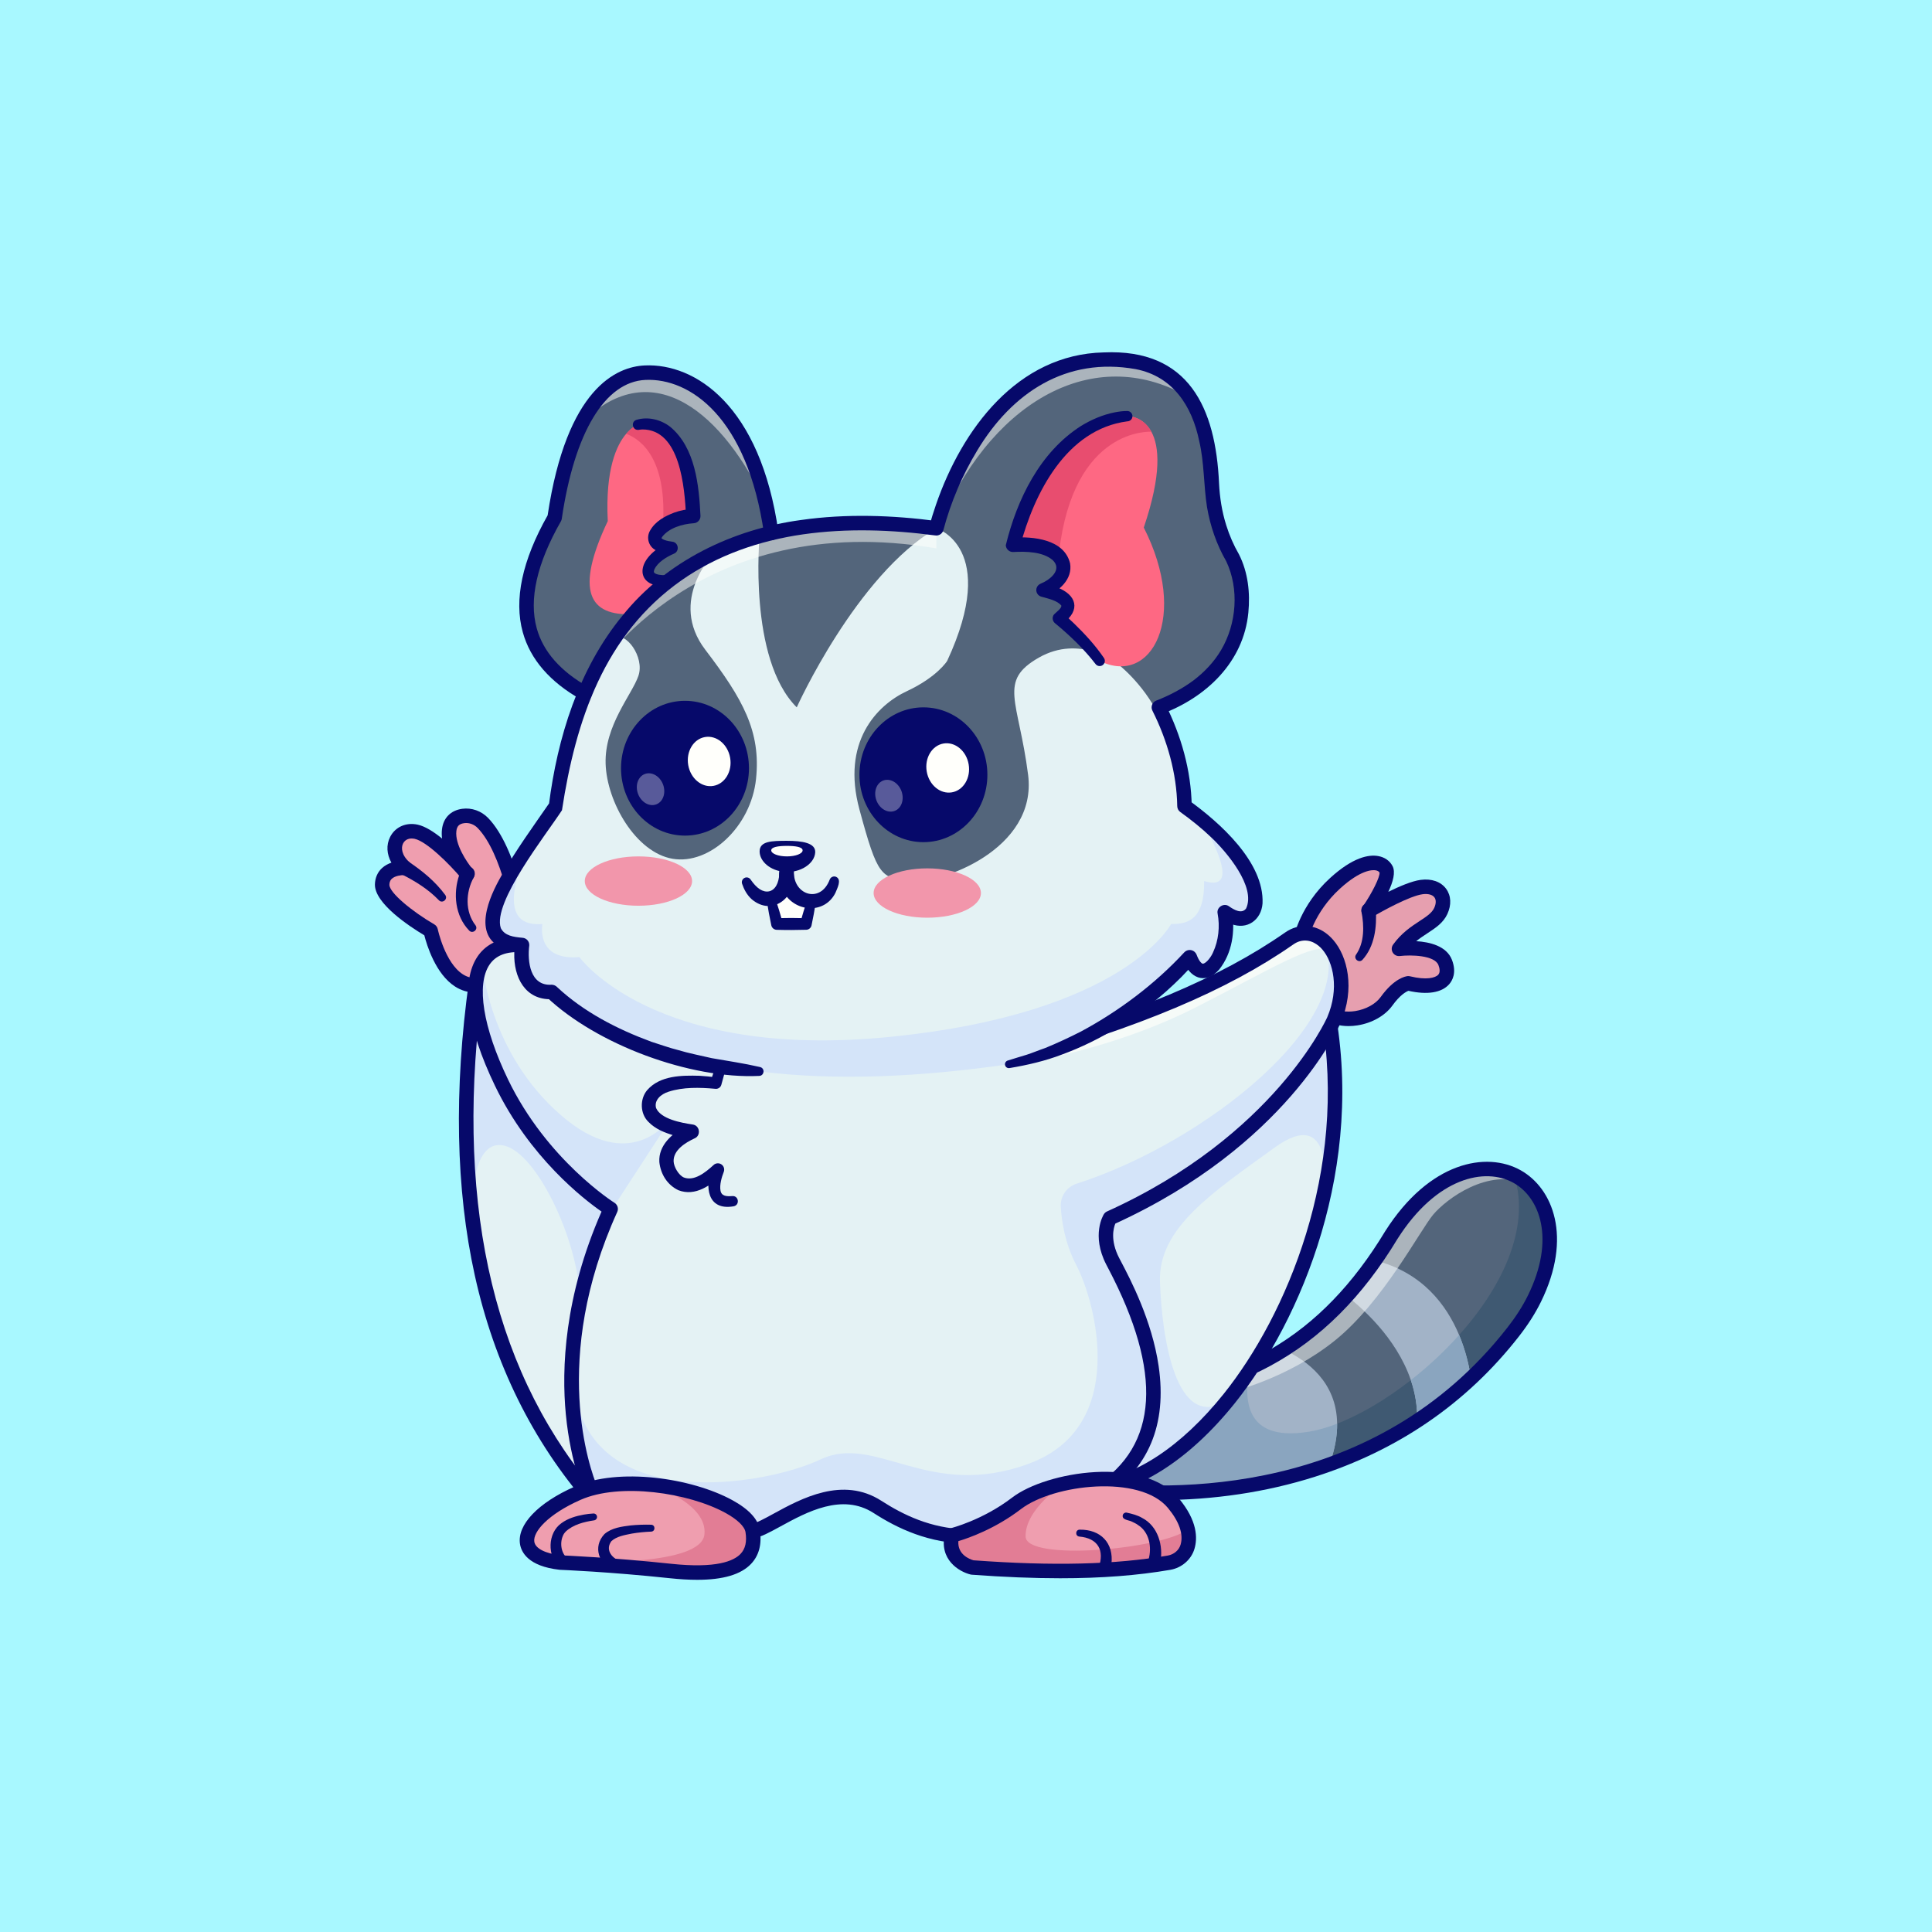 <?xml version="1.0" encoding="utf-8"?>
<!-- Generator: Adobe Illustrator 27.5.0, SVG Export Plug-In . SVG Version: 6.00 Build 0)  -->
<svg version="1.1" id="Layer_1" xmlns="http://www.w3.org/2000/svg" xmlns:xlink="http://www.w3.org/1999/xlink" x="0px" y="0px"
	 viewBox="0 0 4000 4000" style="enable-background:new 0 0 4000 4000;" xml:space="preserve">
<g>
	<g>
		<rect style="fill:#A8F8FF;" width="4000" height="4000"/>
	</g>
	<g>
		<g>
			<path style="fill:#53657B;" d="M3176.874,2688.736c-12.1,24.6-27.3,47.55-44.15,69.15c-27.3,34.95-56.5,66.75-87.2,95.5
				c-35.3,33.15-72.65,62.3-111.55,87.75c-57.55,37.8-118.5,67.5-181.2,90.15c-164.7,59.6-341.4,70.4-500.7,49.9l55.5-190.45
				c83.4-1.45,163.45-13.8,238.7-41.55c13.5-4.95,26.85-10.4,40-16.35c24.4-11.05,48.2-23.85,71.45-38.6
				c45.85-29.05,89.45-65.7,130.3-111.1c20.2-22.35,39.7-46.9,58.5-73.7c11.7-16.65,23.15-34.2,34.3-52.7
				c81.45-128.15,185.05-157.4,253.8-124.1v0.05c9.65,4.65,18.65,10.6,26.75,17.6
				C3211.774,2494.086,3229.573,2581.586,3176.874,2688.736z"/>
		</g>
		<g>
			<path style="fill:#3F5972;" d="M3176.874,2688.736c-12.1,24.6-27.3,47.55-44.15,69.15c-27.3,34.95-56.5,66.75-87.2,95.5
				c-35.3,33.15-72.65,62.3-111.55,87.75c-57.55,37.8-118.5,67.5-181.2,90.15c-164.7,59.6-341.4,70.4-500.7,49.9l55.5-190.45
				c98.35-1.7,192-18.6,278.7-57.9c-6.05,43.1-24.3,155.6,123.95,131.3c175.55-28.75,495.75-310.15,424.4-531.45
				C3204.224,2466.385,3238.074,2564.336,3176.874,2688.736z"/>
		</g>
		<g>
			<path style="fill:#A2B3C7;" d="M2768.374,2947.585c0.3,24.45-4.35,52.2-15.6,83.7c-164.7,59.6-341.4,70.4-500.7,49.9l55.5-190.45
				c3.95-0.05,7.85-0.15,11.8-0.3c3.05-0.05,6.05-0.15,9.1-0.3c2.1-0.1,4.2-0.15,6.25-0.3c2.75-0.1,5.4-0.25,8.1-0.4
				c2.4-0.1,4.85-0.25,7.25-0.45c1.05-0.05,2.15-0.1,3.25-0.2c1.5-0.1,3-0.2,4.55-0.3l1.95-0.15c2.25-0.2,4.55-0.35,6.75-0.55
				c3.05-0.25,6.05-0.55,9.05-0.8c5.5-0.55,11-1.1,16.45-1.75c2.8-0.35,5.65-0.7,8.45-1.05c3.85-0.5,7.6-1,11.4-1.55
				c2.25-0.3,4.45-0.65,6.7-1c0.15,0,0.25-0.05,0.4-0.05c2-0.3,3.95-0.6,5.9-0.95c5.9-0.95,11.8-1.95,17.6-3.05
				c2.9-0.55,5.85-1.1,8.75-1.7c3.8-0.75,7.6-1.55,11.4-2.4c18.35-4,36.4-8.75,54.25-14.35c3.85-1.15,7.65-2.35,11.45-3.65
				c3.85-1.25,7.7-2.6,11.55-4c0.55-0.15,1.15-0.35,1.75-0.6c3.9-1.4,7.85-2.85,11.75-4.35c2.75-1.05,5.55-2.1,8.3-3.25
				c2.75-1.05,5.5-2.2,8.2-3.35c2.75-1.1,5.5-2.3,8.2-3.5c2.7-1.15,5.45-2.35,8.15-3.6c24.4-11.05,48.2-23.85,71.45-38.6
				C2706.274,2816.635,2767.524,2861.785,2768.374,2947.585z"/>
		</g>
		<g>
			<path style="fill:#A2B3C7;" d="M2933.974,2941.135c0.85-29.85-4.2-57.9-13-83.75c-30.3-89.2-104.75-152.65-132.95-174.25
				c20.2-22.35,39.7-46.9,58.5-73.7c97.45,24.6,148.1,91.5,174.45,154.55c13.8,33.1,20.9,65.1,24.55,89.4
				C3010.224,2886.536,2972.874,2915.685,2933.974,2941.135z"/>
		</g>
		<g style="opacity:0.51;">
			<path style="fill:#FFFFFB;" d="M3161.374,2450.286c-0.05,0-0.1-0.05-0.15-0.05c-81.15-32.55-166.5,32.15-193.65,64.15
				c-27.15,32-104.1,180.75-203.65,260.9c-99.55,80.15-215.85,106.55-215.85,106.55l-1.8-32.65c13.5-4.95,26.85-10.4,40-16.35
				c24.4-11.05,48.2-23.85,71.45-38.6c45.85-29.05,89.45-65.7,130.3-111.1c20.2-22.35,39.7-46.9,58.5-73.7
				c11.7-16.65,23.15-34.2,34.3-52.7c81.45-128.15,185.05-157.4,253.8-124.1v0.05
				C3144.274,2437.335,3153.274,2443.285,3161.374,2450.286z"/>
		</g>
		<g>
			<path style="fill:#8AA5BF;" d="M2710.224,2964.135c18.05-2.95,37.6-8.6,58.15-16.55c0.3,24.45-4.35,52.2-15.6,83.7
				c-164.7,59.6-341.4,70.4-500.7,49.9l55.5-190.45c3.95-0.05,7.85-0.15,11.8-0.3c3.05-0.05,6.05-0.15,9.1-0.3
				c2.1-0.1,4.2-0.15,6.25-0.3c2.75-0.1,5.4-0.25,8.1-0.4c2.4-0.1,4.85-0.25,7.25-0.45c1.05-0.05,2.15-0.1,3.25-0.2
				c1.5-0.1,3.05-0.2,4.55-0.3l1.95-0.15c2.25-0.2,4.55-0.35,6.75-0.55c3.05-0.25,6.05-0.55,9.05-0.8c5.5-0.55,11-1.1,16.45-1.75
				c2.8-0.35,5.65-0.7,8.45-1.05c3.85-0.45,7.6-1,11.4-1.55c2.25-0.3,4.45-0.65,6.7-1c0.15,0,0.25-0.05,0.4-0.05
				c1.95-0.3,3.95-0.6,5.9-0.95c5.9-0.95,11.8-1.95,17.6-3.05c2.95-0.55,5.85-1.1,8.75-1.7c3.8-0.75,7.6-1.55,11.4-2.4
				c18.35-4,36.4-8.75,54.25-14.35c3.8-1.15,7.65-2.35,11.45-3.65c3.85-1.25,7.7-2.6,11.55-4c0.55-0.15,1.15-0.35,1.75-0.6
				c3.9-1.4,7.85-2.85,11.75-4.35c2.8-1.05,5.55-2.15,8.3-3.25c2.75-1.1,5.5-2.2,8.2-3.35c2.75-1.15,5.5-2.3,8.2-3.5
				c2.7-1.15,5.45-2.35,8.15-3.6C2580.224,2875.936,2561.973,2988.436,2710.224,2964.135z"/>
		</g>
		<g>
			<path style="fill:#8AA5BF;" d="M2933.974,2941.135c0.85-29.85-4.2-57.9-13-83.75c35.3-27.55,69.45-59.2,100-93.4
				c13.8,33.1,20.9,65.1,24.55,89.4C3010.224,2886.536,2972.874,2915.685,2933.974,2941.135z"/>
		</g>
		<g>
			<path style="fill:#06096A;" d="M2400.423,3105.741c-49.771,0-100.021-3.218-150.289-9.7c-8.215-1.06-14.017-8.579-12.958-16.797
				c1.06-8.215,8.567-13.999,16.796-12.959c169.034,21.807,591.898,34.487,866.917-317.627
				c17.789-22.776,31.694-44.541,42.511-66.538c57.279-116.494,24.797-202.439-29.62-232.993
				c-59.207-33.25-159.657-11.235-240.308,115.637c-72.762,120.598-159.156,206.851-263.937,263.391
				c-92.838,50.095-198.063,75.476-321.688,77.593c-8.29,0.073-15.112-6.458-15.254-14.741s6.458-15.112,14.741-15.254
				c250.555-4.29,428.701-108.127,560.636-326.785c91.306-143.638,209.366-165.935,280.497-126.001
				c66.346,37.253,107.744,138.381,41.854,272.39c-11.737,23.872-26.715,47.346-45.79,71.768
				c-107.59,137.751-249.458,235.376-421.661,290.168C2621.87,3089.43,2512.414,3105.739,2400.423,3105.741z"/>
		</g>
		<g>
			<path style="fill:#EF9EAF;" d="M1079.821,1916.37c0,0-21.986-152.428-80.015-212.439c-10.548-10.908-25.715-16.599-40.749-14.536
				c-13.045,1.79-26.695,8.763-29.112,29.496c-4.835,41.467,37.562,90.744,37.562,90.744s-65.826-78.843-105.806-87.583
				c-39.979-8.74-64.153,38.864-23.43,74.752c0,0-45.93-2.231-47.046,34.401s100.413,95.578,100.413,95.578
				s26.777,129.793,107.107,111.198C1079.077,2019.387,1079.821,1916.37,1079.821,1916.37z"/>
		</g>
		<g>
			<path style="fill:#06096A;" d="M983.242,2054.826c-14.521,0-28.279-4.119-41.083-12.324
				c-40.319-25.84-58.524-85.874-63.65-106.047c-30.382-18.179-103.481-66.128-102.275-105.706
				c0.408-13.386,5.451-24.922,14.584-33.362c5.893-5.444,12.798-9.006,19.519-11.331c-9.723-17.473-10.994-36.694-2.603-53.262
				c10.497-20.725,32.939-30.701,57.17-25.396c15.459,3.379,33.367,14.885,50.367,28.721c-0.81-6.326-0.958-12.69-0.226-18.965
				c2.777-23.809,18.075-39.343,41.973-42.622c19.469-2.671,39.502,4.424,53.571,18.972
				c60.702,62.774,83.153,214.304,84.078,220.725c0.107,0.745,0.159,1.497,0.154,2.249c-0.034,4.69-1.875,115.093-92.692,136.118
				C995.706,2054.083,989.405,2054.826,983.242,2054.826z M836.419,1811.767c-5.614,0-18.446,1.316-25.3,7.708
				c-2.001,1.868-4.685,5.161-4.9,12.188c-0.503,16.536,47.657,55.828,92.954,82.151c3.69,2.143,6.294,5.762,7.157,9.941
				c0.142,0.681,14.899,69.748,52.06,93.518c11.322,7.241,23.416,9.241,36.974,6.096c64.026-14.822,69.053-95.85,69.429-106.055
				c-2.207-14.229-24.412-149.841-75.77-202.954c-7.448-7.703-17.888-11.465-27.928-10.105c-10.352,1.421-15.06,6.164-16.251,16.375
				c-3.209,27.532,21.641,64.236,32.894,77.866c0.536,0.635,0.967,1.147,1.284,1.526c5.281,6.326,4.47,15.73-1.816,21.057
				c-6.285,5.33-15.695,4.59-21.069-1.66c-0.137-0.159-0.497-0.581-1.044-1.243c-24.47-29.06-71.479-75.979-96.594-81.47
				c-10.778-2.344-19.75,1.25-24,9.644c-4.384,8.655-3.428,24.114,13.691,39.202c4.78,4.212,6.377,10.986,3.981,16.892
				c-2.396,5.908-8.283,9.656-14.627,9.343C837.212,1811.771,836.836,1811.767,836.419,1811.767z"/>
		</g>
		<g>
			<path style="fill:#E69FAF;" d="M2693.127,1943.891c0,0,12.141-61.364,70.781-114.917c58.64-53.554,95.83-47.975,105.871-29.008
				c10.042,18.967-36.074,85.661-36.074,85.661s74.132-44.38,109.587-49.091c35.455-4.711,53.306,20.083,39.669,49.587
				c-13.636,29.504-56.033,35.702-86.529,78.347c0,0,81.074-9.917,95.703,28.264c14.628,38.182-17.851,57.521-76.364,43.141
				c0,0-19.834,1.984-45.124,37.19s-88.512,47.603-119.504,24.793c-30.992-22.81-44.628-94.959-44.628-94.959"/>
		</g>
		<g>
			<path style="fill:#06096A;" d="M2791.913,2124.401c-19.313,0-36.804-5-49.661-14.463c-34.74-25.569-48.967-96.274-50.475-104.253
				c-1.538-8.137,3.81-15.976,11.946-17.519c8.135-1.541,15.984,3.806,17.531,11.941c3.513,18.474,17.329,69.88,38.782,85.671
				c10.322,7.595,27.449,10.398,45.814,7.498c22.134-3.496,42.295-14.592,52.616-28.962c27.831-38.745,51.377-42.92,55.814-43.364
				c1.699-0.164,3.413-0.049,5.072,0.361c33.652,8.264,52.545,3.333,58.492-3.406c4.536-5.142,2.657-13.608,0.283-19.805
				c-7.845-20.481-57.211-21.467-79.886-18.74c-5.906,0.718-11.675-2.131-14.706-7.244c-3.03-5.115-2.761-11.536,0.697-16.372
				c17.249-24.119,38.031-37.742,54.731-48.684c14.264-9.351,25.531-16.733,30.382-27.229c4.08-8.828,4.263-16.816,0.503-21.919
				c-4.167-5.657-13.127-8.018-24.581-6.509c-26.531,3.528-83.966,35.19-103.857,47.095c-6.057,3.625-13.823,2.534-18.65-2.617
				c-4.825-5.154-5.406-12.974-1.394-18.782c19.537-28.281,35.931-61.565,34.861-70.628c-1.854-2.927-5.399-4.106-8.121-4.578
				c-6.362-1.101-30.522-1.626-74.081,38.157c-53.951,49.272-66.075,106.226-66.191,106.795c-1.652,8.101-9.54,13.367-17.656,11.731
				c-8.104-1.628-13.369-9.487-11.764-17.598c0.535-2.703,13.806-66.846,75.38-123.081c47.777-43.633,80.449-48.855,99.445-45.562
				c13.413,2.329,23.997,9.648,29.8,20.61c6.711,12.678,1.001,33.052-8.69,53.481c22.75-11.265,48.724-22.336,66.969-24.761
				c22.637-3.01,41.832,3.718,52.686,18.45c10.446,14.177,11.384,33.24,2.576,52.3c-8.455,18.293-24.346,28.708-41.169,39.734
				c-7.764,5.088-15.656,10.261-23.313,16.44c28.03,1.716,62.992,9.919,74.048,38.777c10.182,26.577,0.735,42.976-5.802,50.386
				c-15.559,17.637-45.417,22.41-84.346,13.589c-4.664,1.809-17.317,8.413-33.164,30.474c-15.054,20.957-42.083,36.321-72.3,41.094
				C2804.205,2123.908,2797.969,2124.401,2791.913,2124.401z M2856.168,1806.088L2856.168,1806.088L2856.168,1806.088z"/>
		</g>
		<g>
			<path style="fill:#E4F2F4;" d="M1320.974,2835.435c-33.35,109.55-91.9,271-91.9,271c-140.25-161.25-222.7-358.2-251.95-588
				c0,0,0-0.05,0-0.15c-18.9-148.4-15.55-310.55,8.75-485.6l292.3,429.65c0,0,54.55,249.9,64.85,275.7
				C1346.274,2746.135,1336.274,2785.336,1320.974,2835.435z"/>
		</g>
		<g>
			<path style="fill:#D4E4F9;" d="M1320.974,2835.435c-60.8-14.15-123.2-73-120.65-130.65c5.2-118.25-85.55-318.35-157.7-333.2
				c-70.85-14.65-65.7,141.1-65.5,146.7c-18.9-148.4-15.55-310.55,8.75-485.6l292.3,429.65c0,0,54.55,249.9,64.85,275.7
				C1346.274,2746.135,1336.274,2785.336,1320.974,2835.435z"/>
		</g>
		<g>
			<path style="fill:#06096A;" d="M1229.076,3121.452c-4.296,0-8.44-1.848-11.317-5.156
				c-115.265-132.542-194.24-292.593-234.733-475.703c-39.418-178.252-43.461-383.474-12.019-609.966
				c1.138-8.205,8.721-13.904,16.92-12.795c8.206,1.14,13.933,8.716,12.794,16.921c-60.865,438.452,14.175,788.923,223.041,1042.217
				c54.262-151.301,106.254-311.365,104.874-334.541c-11.328-31.038-59.587-251.548-65.122-276.909
				c-1.766-8.093,3.362-16.086,11.456-17.854c8.087-1.772,16.086,3.362,17.853,11.458c21.82,99.973,56.901,255.266,64.115,273.34
				c3.169,7.937,8.474,21.223-52.813,204.209c-29.487,88.04-60.636,174.036-60.947,174.893c-1.811,4.998-6.132,8.662-11.357,9.634
				C1230.907,3121.369,1229.988,3121.452,1229.076,3121.452z"/>
		</g>
		<g>
			<path style="fill:#E4F2F4;" d="M2741.774,2468.285c-35.3,167.65-109.6,319.35-198.85,429.85c0,0.05-0.05,0.05-0.05,0.05
				c-89.95,111.45-195.1,181.05-290.8,183c0,0-249.2-450.75-36.45-593.55c212.7-142.75,530.3-410.1,530.3-410.1
				C2772.774,2209.736,2768.074,2343.436,2741.774,2468.285z"/>
		</g>
		<g>
			<path style="fill:#D4E4F9;" d="M2741.774,2468.285c0.45-3.9,22.9-183.5-102.95-92.25c-127.2,92.25-241,165.85-237.25,277.45
				c3.7,111.55,31.95,316.15,141.3,244.7c-89.95,111.45-195.1,181.05-290.8,183c0,0-249.2-450.75-36.45-593.55
				c212.7-142.75,530.3-410.1,530.3-410.1C2772.774,2209.736,2768.074,2343.436,2741.774,2468.285z"/>
		</g>
		<g>
			<path style="fill:#06096A;" d="M2252.052,3096.164c-5.45,0-10.482-2.959-13.126-7.742
				c-10.447-18.896-253.284-464.5-31.678-613.235c209.604-140.684,525.861-406.467,529.031-409.133
				c4.05-3.416,9.597-4.441,14.598-2.688c4.999,1.743,8.708,5.991,9.762,11.182c68.754,338.955-66.826,659.102-203.82,830.261
				c-95.708,119.58-206.678,189.324-304.454,191.353C2252.26,3096.164,2252.156,3096.164,2252.052,3096.164z M2735.921,2105.434
				c-72.754,60.513-331.381,273.462-511.956,394.661c-183.764,123.34,5.194,504.924,36.885,565.664
				c86.716-5.952,185.475-70.908,272.546-179.695C2662.978,2724.164,2791.261,2424.936,2735.921,2105.434z"/>
		</g>
		<g>
			<path style="fill:#E4F2F4;" d="M2761.824,2111.736c0,0-108.1,249.45-463.65,410.1c0,0-22.3,35.2,5.45,89.25
				c27.75,54.05,190.4,338.2-27.75,478c-218.2,139.85-359.05,95.2-459.2,30.75c-100.15-64.45-214.2,43.15-258.35,50.1
				c-44.1,6.95-332.2-77.85-332.2-77.85s-43.4-89.35-42.95-236.35c0.3-92.25,17.8-207.3,74.15-337.15l0.1-0.15
				c2.2-5.15,4.5-10.3,6.85-15.45c0,0-142.8-88.75-226.1-261.8c-53.55-111.3-67.15-200.2-40.05-247.55v-0.05
				c15-26.25,42.55-39.7,82.7-37.05c112.55,7.45,288.6,176.55,491.9,186.45s449.25,24.8,449.25,24.8l71.4,17.85
				c83.6-23.2,164.4-48.2,240.75-76.1l0.3-0.15c125.75-45.95,239.4-99.75,334-165.9c5.8-4.05,12.05-7.4,18.85-9.25
				c19.8-5.3,38.6,0.35,53.9,13.75c6.75,5.9,12.8,13.3,17.85,21.9C2779.374,2004.086,2785.024,2057.385,2761.824,2111.736z"/>
		</g>
		<g style="opacity:0.66;">
			<path style="fill:#FFFFFB;" d="M2759.024,1969.885c-2.15-0.1-4.3-0.8-6.4-2.25c-28.65-19.4-124.2,40.2-277.45,118.3
				c-150.8,76.9-311.75,106.25-316.75,107.1l175.7-83.5l0.3-0.15c125.75-45.95,239.4-99.75,334-165.9c5.8-4.05,12.05-7.4,18.85-9.25
				c19.8-5.3,38.6,0.35,53.9,13.75C2747.924,1953.885,2753.974,1961.286,2759.024,1969.885z"/>
		</g>
		<g>
			<path style="fill:#D4E4F9;" d="M1257.424,2518.436c2.2-5.15,4.5-10.3,6.85-15.45c0,0-142.8-88.75-226.1-261.8
				c-53.55-111.3-67.15-200.2-40.05-247.55c0.3,4.1,14.2,186.05,163.5,315.45c141.55,122.7,221.7,15.35,231.15,1.45
				L1257.424,2518.436z"/>
		</g>
		<g>
			<path style="fill:#D4E4F9;" d="M2761.824,2111.736c0,0-108.1,249.45-463.65,410.1c0,0-22.3,35.2,5.45,89.25
				c27.75,54.05,190.4,338.2-27.75,478c-218.2,139.85-359.05,95.2-459.2,30.75c-100.15-64.45-214.2,43.15-258.35,50.1
				c-44.1,6.95-332.2-77.85-332.2-77.85s-43.4-89.35-42.95-236.35c3.25,8.1,5.55,16.5,6.85,25.1
				c38.8,253.9,393.6,195.35,508.65,140.8c115.05-54.5,223.15,85.3,431,8.95c207.85-76.35,139.25-333.7,98.6-411.55
				c-23.218-44.41-30.278-89.796-32.06-120.593c-1.243-21.489,12.222-41.155,32.724-47.715
				c267.321-85.536,582.568-338.247,512.186-502.743h0.05C2774.674,1977.335,2790.874,2043.686,2761.824,2111.736z"/>
		</g>
		<g>
			<path style="fill:#06096A;" d="M2009.043,3196.049c-86.165,0.007-151.51-32.08-200.48-63.596
				c-65.105-41.89-138.717-1.665-192.465,27.717c-22.748,12.434-40.714,22.256-55.434,24.57c-2.075,0.327-4.597,0.483-7.509,0.483
				c-61.807,0.007-302.81-70.381-331.288-78.762c-4.052-1.191-7.412-4.038-9.258-7.834c-1.257-2.59-30.924-64.634-41.107-170.239
				c-9.137-94.749-3.451-243.73,73.918-419.949c-35.686-24.773-149.01-111.699-220.768-260.769
				c-58.105-120.706-70.874-215.654-35.955-267.351c13.246-19.609,40.161-42.217,93.114-38.752
				c50.808,3.359,110.669,35.876,179.983,73.528c92.627,50.315,197.612,107.344,311.649,112.905
				c201.067,9.81,446.97,24.653,449.431,24.802c8.269,0.5,14.567,7.61,14.067,15.879c-0.502,8.269-7.604,14.551-15.879,14.067
				c-2.458-0.149-248.192-14.985-449.082-24.783c-120.876-5.896-229.059-64.663-324.507-116.509
				c-66.212-35.967-123.395-67.031-167.64-69.953c-31.12-2.073-53.409,6.557-66.277,25.608
				c-27.869,41.257-13.616,130.061,38.126,237.546c80.298,166.812,219.135,254.722,220.527,255.591
				c6.385,3.982,8.842,12.083,5.731,18.936c-138.491,305.032-56.959,531.638-40.898,570.466
				c110.813,32.415,289.831,80.042,318.958,75.457c9.569-1.506,27.123-11.101,45.707-21.26
				c56.941-31.128,142.993-78.164,223.09-26.621c91.754,59.05,225.024,108.923,442.961-30.757
				c130.719-83.779,139.8-235.173,26.989-449.973c-1.725-3.284-3.229-6.147-4.468-8.56c-31.331-60.984-5.88-102.407-4.781-104.141
				c1.567-2.473,3.824-4.434,6.493-5.64c346.25-156.465,454.993-399.937,456.05-402.378c25.194-58.97,12.279-113.972-10.394-140.088
				c-7.745-8.921-24.08-22.998-46.47-16.958c-4.463,1.201-9.087,3.501-14.137,7.034
				c-135.264,94.582-319.454,172.217-579.661,244.316c-7.988,2.219-16.249-2.466-18.461-10.449s2.467-16.25,10.45-18.462
				c256.82-71.162,438.093-147.422,570.477-239.99c7.955-5.564,15.656-9.299,23.539-11.418c27.881-7.503,55.916,2.068,76.915,26.26
				c29.562,34.05,45.756,100.322,15.298,171.614c-4.518,10.425-113.535,254.441-466.426,415.664
				c-3.727,8.909-10.946,34.453,7.792,70.925c1.205,2.346,2.667,5.129,4.343,8.32c19.081,36.333,63.765,121.414,77.546,215.842
				c17.684,121.172-20.975,213.137-114.906,273.34C2174.668,3171.764,2083.979,3196.044,2009.043,3196.049z"/>
		</g>
		<g>
			<path style="fill:#E4F2F4;" d="M2535.674,1888.486c16.15,82.95-45.45,167.6-72.4,93.05c0,0-144.3,174.35-374.85,221.95
				l-515.7,14.85c-291.1-19.3-430.4-164.6-430.4-164.6c-75.9,1.95-61.5-97.2-61.5-97.2c-108.15-6.5-54.7-104.85,20.55-215.65
				c0.05-0.05,0.05-0.05,0.05-0.05c16.05-23.65,33.1-47.9,49.8-71.9c13.25-105.45,40.2-201.2,82.7-283.25
				c69.15-133.8,179.55-231.4,338.8-275.85l8.65-2.4c99.7-26.35,218.15-32.25,357.3-13.7c0,0,0-0.05,0.05-0.1
				c0.4-1.7,5.9-24.3,18.1-57.25c34.6-93.25,123.05-269.45,302.15-289.75c224.15-25.4,244.05,151.7,250.35,261.05
				c2.05,35.6,9.25,70.75,22.05,104.05c5.2,13.35,11.5,27.25,19.2,40.5c30.75,53.05,55.55,232.3-151.25,312.25
				c0,0,6.25,11.5,14.5,31.05c15.5,36.8,37.9,102.15,38.55,173.4c17.55,12.5,33.25,24.9,47.25,37.05
				C2649.724,1836.286,2603.374,1939.536,2535.674,1888.486z"/>
		</g>
		<g>
			<path style="fill:#D4E4F9;" d="M2535.674,1888.486c16.15,82.95-45.45,167.6-72.4,93.05c0,0-144.3,174.35-374.85,221.95
				c-182.889,26.254-356.598,34.71-515.7,14.85c-291.1-19.3-430.4-164.6-430.4-164.6c-75.9,1.95-61.5-97.2-61.5-97.2
				c-108.15-6.5-54.7-104.85,20.55-215.65c-1.8,3.45-96.25,182.1,21.6,172.15c0,0-14.9,76.4,76.6,68.5
				c0,0,152.65,213.65,641.05,165.4c488.4-48.25,584-233.9,584-233.9c38.8,1.05,69.4-13.7,68.4-88.9
				c48.3,14.6,52.9-19.05,0.05-116.05c0,0,2.35-0.75,6.55-2.1C2649.724,1836.286,2603.374,1939.536,2535.674,1888.486z"/>
		</g>
		<g>
			<path style="fill:#53657B;" d="M1938.674,1093.736c-166.15,97.45-289.1,370.75-289.1,370.75
				c-101.15-100.8-76.85-354.65-76.85-354.65l8.65-2.4C1681.074,1081.085,1799.524,1075.186,1938.674,1093.736z"/>
		</g>
		<g>
			<path style="fill:#53657B;" d="M1596.774,1103.585c-5.2,1.2-10.3,2.5-15.4,3.85l-8.65,2.4
				c-178.4,49.8-295.4,166.25-361.95,325.55l-0.05,0.05c-132.95-74.7-159.5-193.5-62.45-363.55c12.6-85.8,32.5-150.8,57.2-198
				c0-0.05,0.05-0.1,0.05-0.1c36.05-69.05,82.2-100.05,130.15-102.2c101.2-4.55,207.5,79.35,250.6,273.95h0.05
				C1590.374,1063.885,1593.874,1083.235,1596.774,1103.585z"/>
		</g>
		<g style="opacity:0.51;">
			<path style="fill:#FFFFFB;" d="M1586.274,1045.536c-87.65-188.05-233.25-315.9-380.75-171.75
				c36.05-69.05,82.2-100.05,130.15-102.2C1436.874,767.036,1543.174,850.936,1586.274,1045.536z"/>
		</g>
		<g>
			<path style="fill:#53657B;" d="M2399.324,1464.485c0,0,6.25,11.5,14.5,31.05c-7-4.3-11.95-9.1-14.5-14.3
				c-34.05-68.9-87.25-108.35-87.25-108.35s-75.9-60-161.2-11.4c-85.25,48.6-42.15,87.8-22.3,242.55
				c19.85,154.8-182,226.55-243.45,220.1c-61.5-6.4-67.95-8.9-105.75-148.25c-37.75-139.35,35.55-215.7,98.3-244.95
				c62.75-29.3,83.3-62.5,83.3-62.5c109.05-234.8-22.3-274.7-22.3-274.7s2.1-8.85,6.7-23.7c23.05-74.45,109.4-300.25,313.6-323.4
				c110.45-12.5,171.3,24.1,205.35,77.6c35.1,55.05,41.8,127.95,45,183.45c2.05,35.6,9.25,70.75,22.05,104.05
				c5.2,13.35,11.5,27.25,19.2,40.5C2581.323,1205.286,2606.124,1384.536,2399.324,1464.485z"/>
		</g>
		<g style="opacity:0.51;">
			<path style="fill:#FFFFFB;" d="M2464.324,824.235c-188.8-113-401.197-4.725-514.25,250.5l-4.7-4.7
				c23.05-74.45,109.4-300.25,313.6-323.4C2369.424,734.135,2430.274,770.735,2464.324,824.235z"/>
		</g>
		<g>
			<path style="fill:#53657B;" d="M1477.975,1145.1c0,0-95.674,97.882-17.823,200.031
				c77.851,102.149,115.537,169.091,105.124,267.769c-10.413,98.678-96.198,178.016-172.562,165.124
				c-76.364-12.893-136.364-117.521-138.843-196.859c-2.479-79.339,54.545-142.81,67.934-181.984
				c13.389-39.174-26.895-92.902-49.398-77.939C1272.406,1321.241,1372.327,1176.64,1477.975,1145.1z"/>
		</g>
		<g style="opacity:0.51;">
			<path style="fill:#FFFFFB;" d="M1938.674,1093.736v41.65c-492.65-84.05-704.15,254.35-704.15,254.35l-0.6-4.05
				c69.15-133.8,179.55-231.4,338.8-275.85l8.65-2.4C1681.074,1081.085,1799.524,1075.186,1938.674,1093.736z"/>
		</g>
		<g>
			<path style="fill:#FE6883;" d="M1386.323,1200.885l-75.2,70.5c-91.5,4.95-121.45-47.7-52.8-192.55
				c-5.35-107.4,18.35-157.7,38.15-180.75c13-15.25,24.35-18.55,24.35-18.55s107.1-33.5,114.55,188.9
				c-24.85,1.2-48.1,10.35-62.95,21.55c-23.45,17.55-26.2,40.1,17.8,44.4C1334.224,1158.786,1319.574,1209.036,1386.323,1200.885z"
				/>
		</g>
		<g>
			<path style="fill:#E84D6F;" d="M1372.424,1089.986c9.35-138.4-43.8-179.6-75.95-191.9c13-15.25,24.35-18.55,24.35-18.55
				s107.1-33.5,114.55,188.9C1410.524,1069.635,1387.274,1078.786,1372.424,1089.986z"/>
		</g>
		<g>
			<path style="fill:#FE6883;" d="M2276.824,1368.436c-33.2-46.6-84.3-88.25-84.3-88.25c34.4-26.25,19.5-45.15-32.7-58.55
				c42.6-17.7,53.25-51.1,29.3-73c-15.6-14.35-45.95-23.75-91.8-20.7c72.15-268.5,236.55-266.3,236.55-266.3s31.75-1.25,49.95,32.25
				c16.3,29.9,21.8,87.45-15.75,198.35C2461.824,1276.685,2384.624,1421.586,2276.824,1368.436z"/>
		</g>
		<g>
			<path style="fill:#E84D6F;" d="M2383.823,893.885c0,0-161.5-11.3-191.3,251.2c0,0-1.2,1.3-3.4,3.55
				c-15.6-14.35-45.95-23.75-91.8-20.7c72.15-268.5,236.55-266.3,236.55-266.3S2365.624,860.385,2383.823,893.885z"/>
		</g>
		<g>
			<g>
				<ellipse style="fill:#06096A;" cx="1418.205" cy="1590.496" rx="132.443" ry="139.551"/>
			</g>
			<g>
				
					<ellipse transform="matrix(0.986 -0.169 0.169 0.986 -244.909 270.122)" style="fill:#FFFFFB;" cx="1467.331" cy="1576.453" rx="44.025" ry="51.278"/>
			</g>
			<g style="opacity:0.33;">
				
					<ellipse transform="matrix(0.937 -0.349 0.349 0.937 -485.591 572.76)" style="fill:#FFFFFB;" cx="1346.998" cy="1634.222" rx="27.649" ry="33.601"/>
			</g>
		</g>
		<g>
			<g>
				<ellipse style="fill:#06096A;" cx="1911.839" cy="1604.047" rx="132.443" ry="139.551"/>
			</g>
			<g>
				
					<ellipse transform="matrix(0.986 -0.169 0.169 0.986 -240.118 353.586)" style="fill:#FFFFFB;" cx="1960.964" cy="1590.004" rx="44.025" ry="51.278"/>
			</g>
			<g style="opacity:0.33;">
				
					<ellipse transform="matrix(0.937 -0.349 0.349 0.937 -459.293 745.872)" style="fill:#FFFFFB;" cx="1840.632" cy="1647.773" rx="27.649" ry="33.601"/>
			</g>
		</g>
		<g>
			<g>
				<polygon style="fill:#FFFFFB;" points="1680.069,1865.922 1668.54,1913.023 1608.664,1913.023 1596.763,1863.932 
					1628.375,1835.538 				"/>
			</g>
			<g>
				<path style="fill:#06096A;" d="M1687.786,1765.1c-1.625,23.403-31.023,42.25-62.386,40.057
					c-31.158-2.178-52.686-22.195-52.686-42.411c0-21.502,25.397-21.913,56.617-21.913
					C1660.551,1740.833,1689.181,1745.017,1687.786,1765.1z"/>
			</g>
			<g>
				<path style="fill:#FFFFFB;" d="M1661.722,1760.553c0,6.92-14.542,12.529-32.479,12.529s-32.479-5.61-32.479-12.529
					s14.542-9.213,32.479-9.213S1661.722,1753.633,1661.722,1760.553z"/>
			</g>
			<g>
				<path style="fill:#06096A;" d="M1644.065,1800.159c-5.552,51.293,54.053,73.488,73.942,20.51
					c2.154-5.059,8.001-7.416,13.061-5.263c12.357,5.728,2.2,24.05-1.536,33.378c-23.039,45.539-85.579,39.526-107.992-3.389
					c-8.548-15.572-10.159-33.804-7.121-49.838C1618.432,1776.761,1645.97,1781.138,1644.065,1800.159L1644.065,1800.159z"/>
			</g>
			<g>
				<path style="fill:#06096A;" d="M1643.363,1810.019c3.778,48.878-44.572,87.45-86.779,51.995
					c-10.342-9.231-16.294-20.859-20.167-32.283c-1.764-5.203,1.024-10.851,6.227-12.615c4.594-1.568,9.435,0.451,11.82,4.405
					c5.616,8.107,11.844,15.139,18.614,19.517c13.125,8.372,26.541,5.789,34.141-7.454c3.712-6.348,5.693-14.979,6.202-23.902
					C1615.022,1790.987,1642.225,1791.376,1643.363,1810.019L1643.363,1810.019z"/>
			</g>
			<g>
				<path style="fill:#06096A;" d="M1605.441,1861.829c5.783,15.888,10.544,32.061,14.975,48.345c0,0-11.751-9.243-11.751-9.243
					c19.958-0.557,39.917-0.494,59.875,0.083l-11.664,9.153c4.383-15.568,8.941-31.094,14.521-46.369
					c1.702-4.66,6.86-7.058,11.52-5.356c4.025,1.47,6.359,5.523,5.825,9.601c-2.106,16.125-5.234,32.001-8.537,47.833
					c-1.105,5.295-5.693,8.971-10.871,9.132c-10.243,0.322-20.488,0.449-30.731,0.497c-9.979-0.037-19.958-0.073-29.937-0.391
					c-5.695,0.111-10.618-3.872-11.752-9.244c-3.517-16.506-6.691-33.063-8.826-49.836c-0.61-4.926,2.888-9.414,7.814-10.025
					C1600.127,1855.487,1604.032,1857.995,1605.441,1861.829L1605.441,1861.829z"/>
			</g>
		</g>
		<g>
			<ellipse style="fill:#F296AB;" cx="1919.821" cy="1848.932" rx="111.074" ry="51.074"/>
		</g>
		<g>
			<ellipse style="fill:#F296AB;" cx="1321.805" cy="1824.156" rx="111.074" ry="51.074"/>
		</g>
		<g>
			<path style="fill:#06096A;" d="M1572.113,2227.546c-143.417,6.95-336.448-64.75-440.617-163.428
				c-0.008-0.007,11.285,4.634,11.191,4.613c-55.536,2.109-79.47-45.678-77.932-95.748c0.087-6.195,0.355-11.8,1.225-18.602
				l13.943,17.128l-12.442-1.215c-8.607-1.414-17.48-3.132-25.591-6.597c-65.462-26.653-28.844-107.054-3.865-150.411
				c30.238-53.58,66.188-102.675,100.884-152.913c0,0-2.566,6.691-2.566,6.691c17.648-139.545,61.613-282.09,152.559-392.564
				c90.289-112.682,228.099-178.8,369.615-197.902c93.966-13.365,189.067-9.984,282.14,2.268l-16.58,11.423
				c4.003-15.908,8.647-30.499,13.794-45.401c53.554-155.627,168.324-311.352,347.314-315.255
				c176.396-7.867,231.719,115.213,238.733,270.932c1.467,29.604,5.965,58.543,14.847,86.743
				c6.52,20.912,15.394,41.395,26.381,60.36c18.866,37.228,23.423,79.939,19.451,120.623
				c-9.852,102.587-87.238,175.638-179.863,210.184c0.001,0.001,7.771-21.152,7.771-21.152
				c33.042,65.724,53.544,137.506,54.87,211.474c-0.001,0-6.291-12.075-6.291-12.075c63.748,45.884,156.765,128.194,152.879,213.798
				c-2.627,34.174-31.854,55.272-64.815,42.478c-8.701-3.039-15.682-7.774-22.504-12.537l23.754-14.843
				c7.37,41.747,0.975,87.404-26.032,121.482c-28.954,33.528-62.97,16.917-75.197-20.467c0,0.001,25.662,4.465,25.662,4.465
				c-18.379,22.301-38.447,41.78-59.786,60.948c-63.351,55.926-136.589,101.974-216.054,131.164
				c-35.168,13.491-72.067,21.965-108.942,28.135c-4.37,0.731-8.506-2.219-9.237-6.589c-0.718-4.209,2.001-8.099,5.991-9.134
				c12.656-3.771,26.414-8.349,39.145-11.986c8.836-2.747,29.274-10.955,38.333-13.94c24.101-9.864,50.542-22.192,73.847-34.103
				c78.888-42.446,152.882-98.035,213.732-163.777c5.714-6.245,15.409-6.675,21.654-0.961c1.748,1.602,3.07,3.585,3.899,5.653
				c2.249,6.096,5.127,11.767,8.128,15.28c0.73,0.913,1.46,1.428,2.098,2.103c0.627,0.318,1.207,0.939,1.616,0.964
				c0.906,0.347,1.142,0.54,2.196,0.261c7.232-1.962,16.601-14.9,20.138-23.532c11.363-24.394,14.369-53.644,9.363-80.234
				c-2.718-12.926,12.902-22.686,23.341-15.127c10.403,7.288,26.578,16.964,35.658,4.642
				c20.85-44.681-40.198-116.939-71.805-146.799c-19.974-19.146-41.758-36.639-64.48-52.92c-4.035-2.877-6.218-7.475-6.291-12.077
				c-1.085-68.097-20.746-136.77-51.301-197.561c-4.216-7.849-0.468-17.84,7.842-21.017c27.501-10.698,53.606-24.449,76.903-41.657
				c22.883-17.388,42.899-38.442,57.462-63.186c32.117-54.219,37.643-126.687,10.463-183.738
				c-19.966-34.596-33.096-72.96-39.759-112.268c-7.083-45.087-5.582-92.036-16.023-136.049
				c-14.83-73.124-54.874-134.573-131.738-149.367c-143.536-25.61-255.674,48.156-328.135,168.79
				c-30.675,50.664-54.637,106.973-69.816,164.158c-1.795,7.576-9.049,12.427-16.581,11.424c-91.06-12-183.554-15.174-273.898-2.314
				c-89.629,12.813-177.559,43.006-251.939,95.267c-160.08,112.593-219.065,290.608-247.311,475.942
				c-32.327,49.776-144.714,191.433-126.6,244.165c8,15.742,26.043,18.246,44.781,19.899c8.227,0.447,14.534,7.479,14.086,15.706
				c-4.139,33.594,1.808,84.396,46.114,81.47c4.362-0.021,8.347,1.78,11.228,4.616c55.472,51.901,124.73,87.422,195.667,113.557
				c16.403,5.157,38.489,13.058,54.882,17.016c21.006,6.469,48.392,11.823,69.917,16.843c33.387,5.895,66.495,10.671,99.716,18.354
				C1584.091,2211.25,1582.794,2226.935,1572.113,2227.546L1572.113,2227.546z"/>
		</g>
		<g>
			<path style="fill:#06096A;" d="M1518.665,2497.563c-54.502,9.36-60.05-41.157-44.455-80.99c-0.001,0,21.652,13.838,21.652,13.838
				c-23.285,23.502-56.219,47.425-91.354,33.789c-23.16-11.109-36.708-33.333-39.39-58.327
				c-2.121-34.379,26.43-59.397,54.026-73.246c2.49-1.233,4.648-2.259,7.724-3.519l3.962,28.811
				c-12.772-1.581-24.25-3.978-36.257-7.357c-18.295-5.351-37.775-13.01-51.912-27.698c-17.57-16.847-18.374-47.415-2.709-65.91
				c26.754-30.544,71.758-30.65,108.331-29.672c11.972,0.697,23.508,1.81,35.666,3.747l-12.935,8.167
				c3.604-10.992,7.347-21.942,11.083-32.893c1.912-5.603,8.004-8.596,13.607-6.684c5.37,1.832,8.332,7.537,6.889,12.938
				c-3.014,11.172-6.022,22.346-9.169,33.477c-1.603,5.721-7.278,9.094-12.937,8.168c-31.722-2.836-66.161-3.77-96.391,6.105
				c-16.112,5.084-30.026,17.586-25.799,33.673c9.948,22.873,51.434,30.539,75.712,34.167c15.199,1.837,17.84,23.151,3.889,28.801
				c-18.988,8.789-43.793,24.201-43.249,47.227c0.343,11.677,10.486,29.041,21.309,33.718c21.484,8.019,44.459-10.358,60.799-25.304
				c5.088-5.392,13.703-5.505,18.88-0.18c3.733,3.821,4.643,9.357,2.773,14.016c-4.369,11.181-8.772,26.836-6.714,38.391
				c1.903,11.772,12.68,12.404,23.994,11.528C1529.517,2474.876,1532.412,2495.119,1518.665,2497.563L1518.665,2497.563z"/>
		</g>
		<g>
			<path style="fill:#06096A;" d="M2333.725,872.373c-125.823,16.546-192.631,148.288-221.941,259.447
				c0,0.001-15.435-18.801-15.435-18.801c42.286-2.598,106.803,2.954,119.142,53.289c5.746,33.003-23.047,57.913-50.211,68.487
				c0,0-1.927-26.915-1.927-26.915c8.201,2.239,16.41,4.716,24.702,8.055c40.958,15.031,50.388,47.448,12.428,74.64
				c0.001,0,0.335-20.543,0.335-20.543c8.206,6.977,15.755,13.856,23.263,21.142c22.48,21.871,43.753,45.043,61.49,71.043
				c3.368,4.865,2.155,11.539-2.71,14.908c-4.785,3.321-11.336,2.176-14.74-2.47c-11.956-15.593-25.31-30.377-39.469-44.432
				c-14.024-13.871-29.214-27.507-44.372-39.911c-5.6-4.536-6.463-12.754-1.927-18.354c5.229-5.137,15.46-12.397,15.148-17.944
				c-8.081-10.727-27.679-14.717-41.21-18.576c-7.605-1.88-12.245-9.57-10.364-17.174c1.136-4.585,4.364-8.075,8.436-9.74
				c20.68-8.469,45.764-29.524,24.862-49.112c-20.259-17.123-54.06-17.973-80.89-16.549c-8.28,0.605-15.483-5.708-15.947-14.001
				c23.211-95.186,70.688-192.875,156.056-247.158c21.37-13.059,44.845-23.099,69.538-28.019c8.871-1.614,16.582-2.781,26.033-2.738
				c5.91,0.049,10.661,4.879,10.612,10.789C2344.596,867.737,2339.613,872.423,2333.725,872.373L2333.725,872.373z"/>
		</g>
		<g>
			<path style="fill:#06096A;" d="M1210.716,1450.429c-2.489,0-5.011-0.62-7.334-1.926
				c-64.733-36.37-105.454-83.342-121.034-139.607c-18.613-67.222-1.293-148.621,51.475-241.958
				c39.43-263.848,142.896-307.717,201.196-310.347c104.367-4.656,239.42,82.803,276.596,344.907
				c1.163,8.203-4.542,15.796-12.744,16.958c-8.202,1.165-15.795-4.543-16.958-12.744
				c-34.349-242.188-153.685-323.296-245.543-319.15c-83.835,3.779-146.993,108.579-173.278,287.527
				c-0.272,1.848-0.887,3.633-1.814,5.256c-49.756,87.175-66.584,161.716-50.017,221.545
				c13.369,48.281,49.308,89.145,106.816,121.46c7.223,4.058,9.788,13.201,5.73,20.425
				C1221.054,1447.672,1215.962,1450.429,1210.716,1450.429z"/>
		</g>
		<g>
			<path style="fill:#06096A;" d="M1317.617,869.284c23.934-7.333,50.767-0.614,70.136,14.516
				c51.998,43.331,59.387,121.154,62.514,184.137c0.317,8.175-6.059,15.064-14.216,15.399c-23.123,1.446-51.243,9.695-65.368,28.507
				c-1.479,2.539-0.766,2.539-1.269,2.187c-0.002,0.561,3.254,3.032,7.495,4.345c4.358,1.499,9.684,2.49,15.008,3.125
				c13.071,1.478,15.492,19.87,3.51,24.804c-15.303,6.584-33.795,17.771-40.5,32.42c-1.322,3.129-1.235,5.281-0.906,6.065
				c0.167,0.834,1.674,2.445,4.982,3.693c6.646,2.538,16.657,2.695,26.125,1.782c13.8-1.047,16.145,19.089,2.49,21.281
				c-59.189,10.194-77.199-34.237-32.13-71.026c9.12-7.485,19.11-13.383,29.552-18.049l3.939,24.856
				c-10.23-0.904-21.249-2.578-30.981-7.964c-15.129-7.616-20.575-26.186-12.105-40.844c11.122-19.61,30.677-29.78,50.022-37.237
				c12.415-4.473,25.455-7.052,38.75-7.745l-14.214,15.398c-3.09-59.211-11.91-180.14-90.734-179.828
				c-2.405,0.006-5.032,0.605-7.395,0.871C1309.47,891.669,1305.347,873.292,1317.617,869.284L1317.617,869.284z"/>
		</g>
		<g>
			<path style="fill:#EF9EAF;" d="M2458.674,3202.186c-5.1,17.55-20.35,30.1-38.3,33.2c-124.3,21.4-262.7,20.55-407.35,9.9
				c0,0-54.9-13.4-42.05-66.45c0,0,68.3-16.3,133.8-66.45c22.6-17.3,57.85-31.65,97.3-40.4h0.05
				c82.5-18.35,183.55-12.55,227.45,40.4c17.2,20.75,25.95,38.9,29.55,54.35C2462.474,3180.785,2461.474,3192.635,2458.674,3202.186
				z"/>
		</g>
		<g>
			<path style="fill:#E27D95;" d="M2458.674,3202.186c-5.1,17.55-20.35,30.1-38.3,33.2c-124.3,21.4-262.7,20.55-407.35,9.9
				c0,0-54.9-13.4-42.05-66.45c0,0,68.3-16.3,133.8-66.45c22.6-17.3,57.85-31.65,97.3-40.4h0.05c0,0-79.85,51.85-78.75,109.2
				c1,51.9,280.55,26.9,335.75-14.45C2462.474,3180.785,2461.474,3192.635,2458.674,3202.186z"/>
		</g>
		<g>
			<path style="fill:#06096A;" d="M2195.028,3267.606c-55.903,0-116.533-2.458-183.083-7.351c-0.828-0.059-1.649-0.188-2.455-0.386
				c-24.022-5.862-66.035-31.074-53.108-84.548c1.325-5.479,5.608-9.751,11.089-11.062c1.086-0.266,66.421-16.499,128.193-63.767
				c71.021-54.346,271.422-86.958,345.457,2.336c38.063,45.908,38.396,81.675,31.973,103.599
				c-6.582,22.463-26.285,39.639-50.198,43.757C2355.208,3261.833,2280.667,3267.606,2195.028,3267.606z M2015.56,3230.441
				c165.302,12.073,293.16,8.95,402.246-9.822c12.71-2.188,23.112-11.072,26.498-22.627c6.277-21.426-2.81-47.71-26.277-76.013
				c-57.966-69.917-237.009-49.028-304.131,2.336c-53.322,40.803-107.913,59.915-129.698,66.431
				C1982.145,3218.72,2007.657,3228.192,2015.56,3230.441z"/>
		</g>
		<g>
			<path style="fill:#06096A;" d="M2274.476,3245.975c13.064-35.698-0.994-61.353-39.973-64.707
				c-8.908-1.053-8.099-14.267,0.858-14.26c43.408-0.583,70.965,27.471,65.699,71.455c-0.655,5.679-1.39,10.345-3.094,16.115
				C2292.386,3271.177,2268.01,3262.273,2274.476,3245.975L2274.476,3245.975z"/>
		</g>
		<g>
			<path style="fill:#06096A;" d="M2378.036,3228.573c7.037-25.31,1.631-56.525-22.046-71.307
				c-3.107-2.588-8.634-4.869-12.221-6.744c-6.476-3.67-22.022-3.286-19.041-14.201c1.238-3.464,4.922-5.363,8.418-4.496
				c10.657,2.366,22.224,5.264,31.707,10.975c32.594,16.783,44.331,57.884,37.36,92.13
				C2398.116,3251.757,2373.324,3245.276,2378.036,3228.573L2378.036,3228.573z"/>
		</g>
		<g>
			<path style="fill:#EF9EAF;" d="M1388.274,3252.585c-70-7.45-132.2-12-173.85-14.55c-33.9-2.1-54.25-2.9-54.25-2.9
				c-108.1-12.15-84.3-90.5,35.7-143.55c41.85-18.5,97.3-22.7,152.2-17.5c102.65,9.7,203.5,52.25,210.25,95.85
				C1568.724,3236.885,1515.174,3266.135,1388.274,3252.585z"/>
		</g>
		<g>
			<path style="fill:#E27D95;" d="M1388.274,3252.585c-70-7.45-132.2-12-173.85-14.55c0-1.5,0.05-2.4,0.05-2.65
				c0-2.65,236.5,6.8,243.95-58.25c7.45-65.1-110.35-103.05-110.35-103.05c102.65,9.7,203.5,52.25,210.25,95.85
				C1568.724,3236.885,1515.174,3266.135,1388.274,3252.585z"/>
		</g>
		<g>
			<path style="fill:#06096A;" d="M1443.37,3270.822c-17.152,0-36.038-1.106-56.709-3.308
				c-124.929-13.311-226.087-17.356-227.094-17.395c-0.364-0.015-0.729-0.042-1.09-0.081c-65.247-7.334-79.318-36.65-81.898-53.472
				c-6.083-39.658,37.296-85.144,113.209-118.708c90.958-40.212,242.14-18.005,326.27,27.961
				c34.435,18.816,53.645,39.609,57.097,61.799c4.539,29.175-1.605,52.83-18.259,70.308
				C1533.922,3259.936,1497.201,3270.822,1443.37,3270.822z M1161.305,3220.165c8.399,0.347,107.432,4.614,228.535,17.52
				c92.926,9.895,129.241-5.659,143.337-20.454c10.028-10.522,13.408-25.244,10.334-45.002c-1.86-11.96-17.111-26.57-41.838-40.083
				c-76.259-41.67-218.117-62.937-299.753-26.851c-67.008,29.629-98.858,66.055-95.687,86.724
				C1108.368,3205.934,1128.939,3216.442,1161.305,3220.165z"/>
		</g>
		<g>
			<path style="fill:#06096A;" d="M1270.946,3253.722c-30.704-14.994-44.578-50.885-19.424-77.673
				c15.258-13.132,36.488-15.52,54.172-17.8c14.231-1.42,28.153-1.867,42.446-1.478c9.05,0.373,9.183,13.771,0.112,14.277
				c-13.352,0.52-27.076,1.875-40.251,4.105c-15.468,3.112-31.373,5.821-42.162,15.607c-12.184,16.601-1.295,32.942,15.355,40.159
				C1297.368,3237.636,1286.74,3261.348,1270.946,3253.722L1270.946,3253.722z"/>
		</g>
		<g>
			<path style="fill:#06096A;" d="M1158.337,3245.167c-25.642-23.417-24.784-71.02,3.849-91.484
				c13.709-10.138,30.474-14.993,46.908-17.91c6.462-1.107,12.699-1.867,19.493-2.231c3.937-0.211,7.3,2.809,7.511,6.746
				c0.217,3.882-2.734,7.173-6.532,7.506c-20.637,3.097-42.983,8.717-58.437,23.302c-1.244,1.655-3.483,3.837-4.284,5.698
				c-8.26,15.058-6.113,37.479,7.065,48.816C1186.543,3236.174,1171.498,3255.125,1158.337,3245.167L1158.337,3245.167z"/>
		</g>
		<g>
			<path style="fill:#06096A;" d="M2848.517,1883.254c2.215,36.17-2.397,75.964-27.651,103.872
				c-7.24,7.67-19.274-2.074-13.312-10.73c17.619-25.226,16.786-59.304,11.342-88.396
				C2814.924,1867.16,2845.756,1862.175,2848.517,1883.254L2848.517,1883.254z"/>
		</g>
		<g>
			<path style="fill:#06096A;" d="M980.852,1816.484c-16.797,30.728-18.446,71.035,3.861,99.555
				c5.84,8.834-6.601,18.323-13.566,10.351c-29.086-30.226-33.505-76.774-20.164-115.303c0.941-2.762,1.819-5.256,3.275-8.514
				c3.369-7.591,12.254-11.014,19.845-7.645C982.349,1798.513,985.566,1808.838,980.852,1816.484L980.852,1816.484z"/>
		</g>
		<g>
			<path style="fill:#06096A;" d="M845.511,1783.667c28.93,19.4,55.51,41.074,76.357,69.309c6.175,8.76-6.136,18.649-13.349,10.756
				c-21.56-22.545-49.723-40.07-77.614-53.851C812.172,1800.078,827.27,1772.887,845.511,1783.667L845.511,1783.667z"/>
		</g>
	</g>
</g>
</svg>

